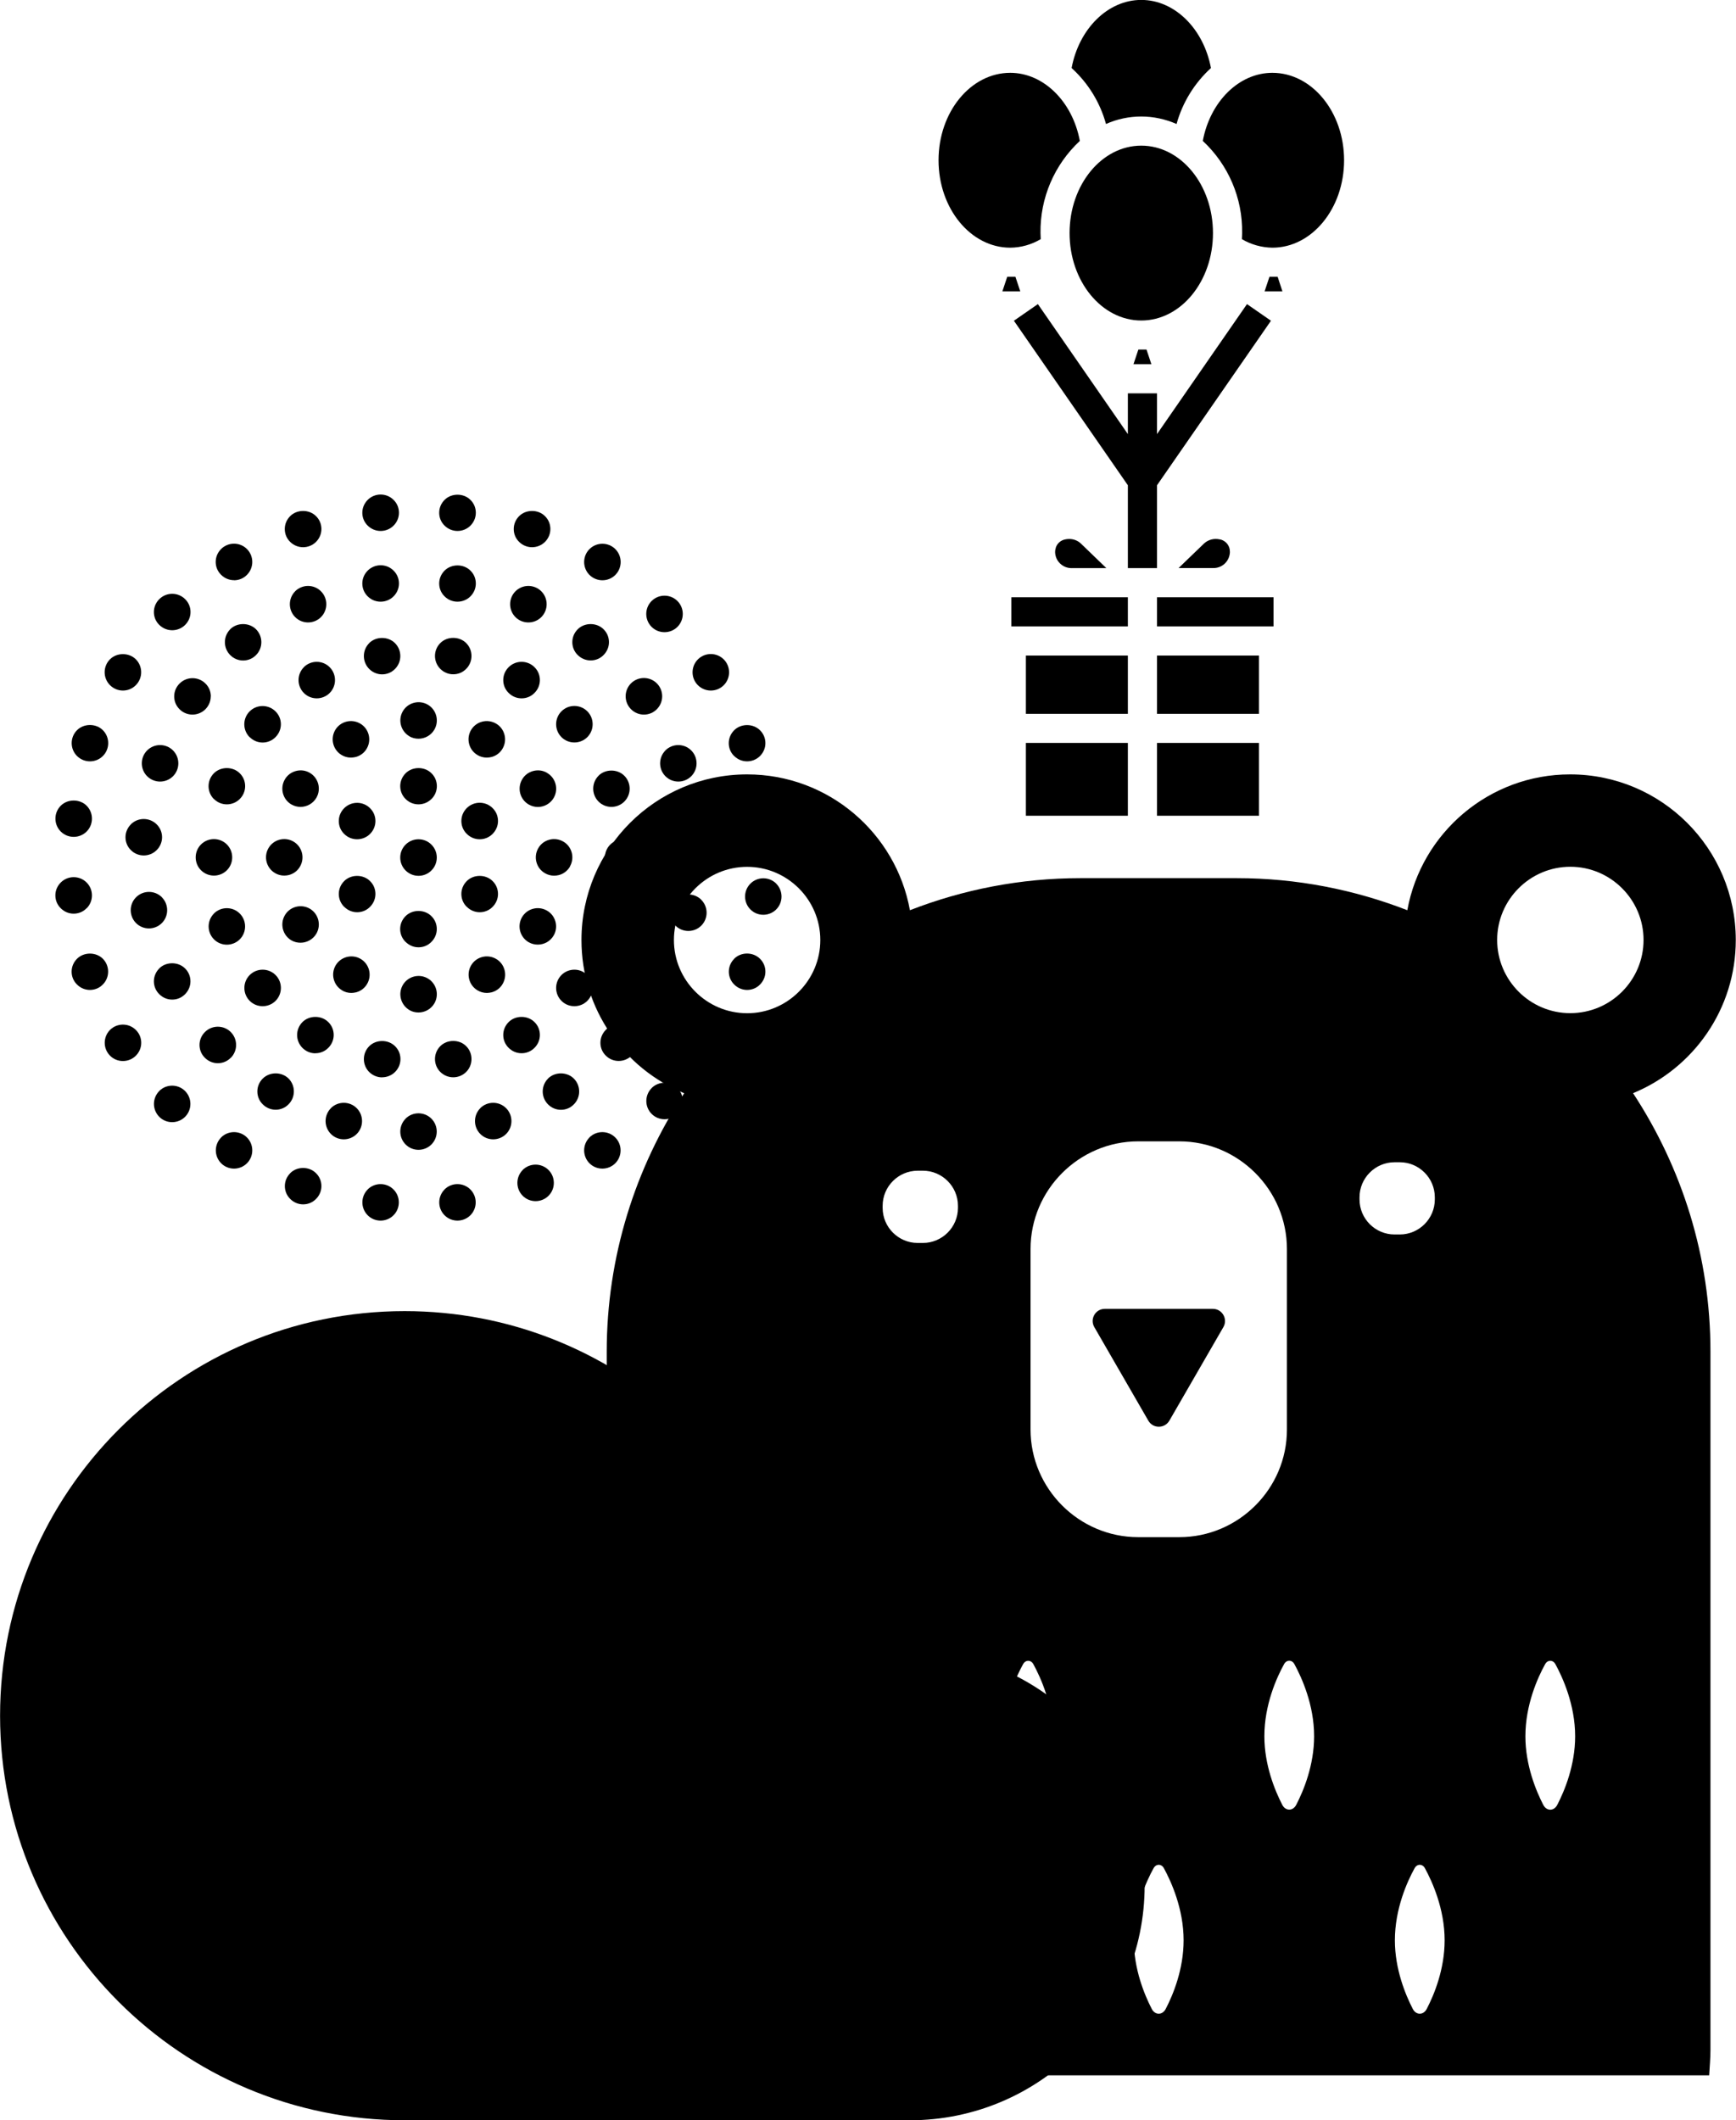 <?xml version="1.0" encoding="UTF-8"?>
<svg id="Layer_2" data-name="Layer 2" xmlns="http://www.w3.org/2000/svg" viewBox="0 0 231.71 283">
  <g id="gift">
    <g>
      <rect x="136.93" y="99.16" width="13.61" height="9.72"/>
      <polygon points="135.53 36.94 134.44 36.94 133.79 38.89 136.18 38.89 135.53 36.94"/>
      <rect x="134.99" y="79.72" width="15.55" height="3.89"/>
      <path d="m138.91,31.92c0-.27-.03-.53-.03-.81-.07-4.66,1.84-9.13,5.25-12.3-.97-5.23-4.83-9.09-9.29-9.09-5.28,0-9.57,5.23-9.57,11.67s4.29,11.67,9.57,11.67c1.43-.01,2.84-.41,4.07-1.14h0Z"/>
      <polygon points="151.29 48.61 153.68 48.61 153.03 46.66 151.94 46.66 151.29 48.61"/>
      <path d="m152.33,15.55c1.62,0,3.22.35,4.71,1,.79-2.87,2.39-5.46,4.59-7.47-.98-5.23-4.83-9.09-9.3-9.09s-8.32,3.86-9.3,9.09c2.21,2.01,3.8,4.59,4.59,7.47,1.48-.66,3.09-1,4.71-1h0Z"/>
      <ellipse cx="152.33" cy="31.11" rx="9.57" ry="11.67"/>
      <rect x="136.93" y="87.5" width="13.61" height="7.78"/>
      <path d="m147.67,75.83l-3.4-3.28c-.42-.4-.98-.61-1.56-.61-.18,0-.37.02-.55.06-.56.11-1.03.51-1.22,1.04-.07.21-.11.43-.11.66.03,1.21,1.03,2.15,2.23,2.13h4.61Z"/>
      <rect x="154.43" y="79.72" width="15.55" height="3.89"/>
      <polygon points="169.44 36.94 168.79 38.89 171.17 38.89 170.53 36.94 169.44 36.94"/>
      <path d="m169.83,9.72c-4.47,0-8.31,3.85-9.29,9.09,3.41,3.17,5.33,7.64,5.25,12.3,0,.27-.02.54-.03.81,1.23.73,2.64,1.12,4.07,1.14,5.28,0,9.57-5.23,9.57-11.67s-4.29-11.67-9.57-11.67h0Z"/>
      <rect x="154.43" y="87.5" width="13.61" height="7.78"/>
      <rect x="154.43" y="99.16" width="13.61" height="9.72"/>
      <path d="m162.82,72c-.75-.18-1.55.02-2.11.54l-3.4,3.28h4.61c1.21.03,2.2-.92,2.24-2.13,0-.22-.03-.45-.11-.66-.2-.53-.66-.92-1.22-1.04h0Z"/>
      <polygon points="154.43 75.83 154.43 64.77 169.64 42.81 166.44 40.59 154.43 57.94 154.43 52.5 150.54 52.5 150.54 57.94 138.53 40.59 135.33 42.81 150.54 64.77 150.54 75.83 154.43 75.83"/>
    </g>
  </g>
  <g id="dots">
    <g>
      <circle cx="55.86" cy="114.46" r="2.44"/>
      <path d="m57.59,106.65c.46-.46.72-1.07.72-1.72s-.25-1.26-.72-1.72c-.92-.92-2.53-.92-3.45,0-.46.46-.72,1.07-.72,1.72s.25,1.26.72,1.72c.48.48,1.1.71,1.72.71s1.25-.24,1.72-.71h0Z"/>
      <path d="m47.67,112.02c.62,0,1.25-.24,1.72-.71.46-.46.72-1.07.72-1.72s-.25-1.26-.72-1.72c-.95-.95-2.5-.95-3.45,0-.46.46-.72,1.07-.72,1.72s.25,1.26.72,1.72c.48.48,1.1.71,1.72.71h0Z"/>
      <path d="m45.95,121.04c.46.46,1.07.72,1.72.72s1.26-.25,1.72-.72c.46-.46.72-1.07.72-1.72s-.25-1.26-.72-1.72c-.92-.92-2.53-.92-3.45,0-.46.46-.72,1.07-.72,1.72,0,.65.26,1.27.72,1.72h0Z"/>
      <path d="m54.14,125.72c.46.46,1.07.72,1.72.72s1.26-.25,1.72-.72c.46-.46.72-1.07.72-1.72s-.25-1.26-.72-1.72c-.92-.92-2.53-.92-3.45,0-.46.46-.72,1.07-.72,1.72s.26,1.27.72,1.72h0Z"/>
      <path d="m62.31,121.04c.46.46,1.07.72,1.72.72s1.26-.25,1.72-.72c.46-.46.72-1.07.72-1.72s-.25-1.26-.72-1.72c-.92-.92-2.53-.92-3.45,0-.46.46-.72,1.07-.72,1.72s.25,1.27.72,1.72h0Z"/>
      <path d="m64.03,112.02c.65,0,1.26-.25,1.72-.72.46-.46.72-1.07.72-1.72s-.25-1.26-.72-1.72c-.95-.95-2.5-.95-3.45,0-.46.46-.72,1.07-.72,1.72s.25,1.26.72,1.72c.46.46,1.07.72,1.72.72h0Z"/>
      <path d="m45.62,100.79c.37.22.79.33,1.22.33.21,0,.42-.03.64-.08.63-.17,1.16-.57,1.48-1.14.32-.56.41-1.22.24-1.85-.17-.63-.57-1.16-1.14-1.48-1.17-.67-2.66-.27-3.33.89-.67,1.17-.27,2.66.89,3.33h0Z"/>
      <path d="m54.64,98.28c.38.22.8.32,1.22.32.84,0,1.67-.44,2.12-1.22.67-1.17.27-2.66-.89-3.33-1.17-.67-2.66-.27-3.33.89-.67,1.17-.27,2.66.89,3.34h0Z"/>
      <path d="m38.89,107.37c.38.22.8.33,1.22.33.84,0,1.67-.44,2.12-1.22.67-1.17.27-2.66-.89-3.33-.56-.33-1.22-.41-1.85-.24-.63.17-1.16.57-1.48,1.14-.67,1.17-.27,2.66.89,3.33h0Z"/>
      <path d="m38.57,116.79c.63-.17,1.16-.57,1.48-1.14.67-1.17.27-2.66-.89-3.33-1.17-.67-2.66-.27-3.33.89-.67,1.17-.27,2.66.89,3.33.37.22.79.33,1.22.33.21,0,.42-.03.64-.08h0Z"/>
      <path d="m38.89,125.51c.38.22.8.32,1.22.32.84,0,1.67-.44,2.12-1.22.67-1.17.27-2.66-.89-3.33-.56-.32-1.22-.41-1.85-.24-.63.17-1.16.57-1.48,1.14-.67,1.17-.27,2.66.89,3.34h0Z"/>
      <path d="m45.67,132.2c.37.22.79.33,1.22.33.21,0,.42-.03.64-.08.63-.17,1.16-.57,1.48-1.14.67-1.17.27-2.66-.89-3.33s-2.66-.27-3.33.89c-.32.56-.41,1.22-.24,1.85.17.63.57,1.16,1.14,1.48h0Z"/>
      <path d="m54.64,134.82c.38.22.8.32,1.22.32.84,0,1.67-.44,2.12-1.22.67-1.17.27-2.66-.89-3.33-1.17-.67-2.66-.27-3.33.89-.67,1.17-.27,2.66.89,3.34h0Z"/>
      <path d="m63.76,132.2c.37.22.79.33,1.22.33.21,0,.42-.03.64-.08.63-.17,1.16-.57,1.48-1.14.32-.56.41-1.22.24-1.85-.17-.63-.57-1.16-1.14-1.48-1.17-.67-2.66-.27-3.33.89-.67,1.17-.27,2.66.89,3.33h0Z"/>
      <path d="m73.9,124.87c.32-.56.41-1.22.24-1.85-.17-.63-.57-1.16-1.14-1.48-1.17-.67-2.66-.27-3.33.89-.67,1.17-.27,2.66.89,3.33.38.22.8.32,1.22.32.85,0,1.67-.43,2.12-1.22h0Z"/>
      <path d="m76.07,115.65c.32-.56.41-1.22.24-1.85-.17-.63-.57-1.16-1.14-1.48-.56-.32-1.22-.41-1.85-.24-.63.17-1.16.57-1.48,1.14-.32.56-.41,1.22-.24,1.85.17.63.57,1.16,1.14,1.48.37.22.79.33,1.22.33.21,0,.42-.03.64-.08.63-.17,1.15-.57,1.48-1.14h0Z"/>
      <path d="m73.01,103.15c-.56-.33-1.22-.41-1.85-.24-.63.17-1.16.57-1.48,1.14-.67,1.17-.27,2.66.89,3.33.38.22.8.33,1.22.33.84,0,1.67-.44,2.12-1.22.32-.56.41-1.22.24-1.85-.17-.63-.57-1.16-1.14-1.48h0Z"/>
      <path d="m62.86,97.46c-.67,1.17-.27,2.66.89,3.33.37.22.79.33,1.22.33.21,0,.42-.03.64-.08.63-.17,1.16-.57,1.48-1.14.32-.56.41-1.22.24-1.85-.17-.63-.57-1.16-1.14-1.48-1.17-.67-2.66-.27-3.33.89h0Z"/>
      <path d="m81.45,112.73c-.95.95-.95,2.5,0,3.45.46.46,1.07.72,1.72.72s1.26-.25,1.72-.72c.46-.46.72-1.07.72-1.72s-.25-1.26-.72-1.72c-.92-.92-2.53-.92-3.45,0h0Z"/>
      <path d="m69.62,140.58c.65,0,1.26-.25,1.72-.72.46-.46.72-1.07.72-1.72s-.25-1.26-.72-1.72c-.92-.92-2.53-.92-3.45,0-.46.46-.72,1.07-.72,1.72s.25,1.26.72,1.72c.46.46,1.07.72,1.72.72h0Z"/>
      <path d="m51.01,143.79c.62,0,1.25-.24,1.72-.71.46-.46.72-1.07.72-1.72s-.25-1.26-.72-1.72c-.92-.92-2.53-.92-3.45,0-.95.95-.95,2.5,0,3.45.48.47,1.1.71,1.72.71h0Z"/>
      <path d="m28.56,121.93c-.95.95-.95,2.5,0,3.45.48.48,1.1.71,1.72.71s1.25-.24,1.72-.71c.95-.95.95-2.5,0-3.45-.95-.95-2.5-.95-3.45,0h0Z"/>
      <path d="m49.28,85.84c-.95.95-.95,2.5,0,3.45.46.46,1.07.72,1.72.72s1.26-.25,1.72-.72c.95-.95.95-2.5,0-3.45-.92-.92-2.53-.92-3.45,0h0Z"/>
      <path d="m69.62,93.21c.65,0,1.26-.25,1.72-.72.46-.46.72-1.07.72-1.72s-.25-1.26-.72-1.72c-.95-.95-2.5-.95-3.45,0-.46.46-.72,1.07-.72,1.72s.25,1.26.72,1.72c.46.46,1.07.72,1.72.72h0Z"/>
      <path d="m76.67,99.1c.63,0,1.25-.24,1.72-.71.95-.95.95-2.5,0-3.45-.95-.95-2.5-.95-3.45,0-.95.95-.95,2.5,0,3.45.48.48,1.1.71,1.72.71h0Z"/>
      <path d="m79.89,103.54c-.95.95-.95,2.5,0,3.45.48.48,1.1.71,1.72.71s1.25-.24,1.72-.71c.95-.95.95-2.5,0-3.45-.92-.92-2.53-.92-3.45,0h0Z"/>
      <path d="m79.89,125.38c.48.48,1.1.71,1.72.71s1.25-.24,1.72-.71c.95-.95.95-2.5,0-3.45-.95-.95-2.5-.95-3.45,0-.95.95-.95,2.5,0,3.45h0Z"/>
      <path d="m76.67,134.3c.63,0,1.25-.24,1.72-.71.95-.95.95-2.5,0-3.45-.95-.95-2.5-.95-3.45,0-.95.95-.95,2.5,0,3.45.48.48,1.1.71,1.72.71h0Z"/>
      <path d="m60.5,143.79c.62,0,1.25-.24,1.72-.71.95-.95.95-2.5,0-3.45-.92-.92-2.53-.92-3.45,0-.95.95-.95,2.5,0,3.45.48.47,1.1.71,1.72.71h0Z"/>
      <path d="m35.06,134.3c.62,0,1.25-.24,1.72-.71.95-.95.95-2.5,0-3.45-.95-.95-2.5-.95-3.45,0-.95.95-.95,2.5,0,3.45.48.48,1.1.71,1.72.71h0Z"/>
      <path d="m28.56,116.87c.62,0,1.25-.24,1.72-.71.95-.95.95-2.5,0-3.45-.95-.95-2.5-.95-3.45,0-.95.95-.95,2.5,0,3.45.48.47,1.1.71,1.72.71h0Z"/>
      <path d="m28.56,106.65c.48.48,1.1.71,1.72.71s1.25-.24,1.72-.71c.46-.46.72-1.07.72-1.72s-.25-1.26-.72-1.72c-.92-.92-2.53-.92-3.45,0-.95.95-.95,2.5,0,3.45h0Z"/>
      <path d="m33.33,98.39c.46.46,1.07.72,1.72.72s1.26-.25,1.72-.72c.46-.46.72-1.07.72-1.72s-.25-1.26-.72-1.72c-.95-.95-2.5-.95-3.45,0-.95.95-.95,2.5,0,3.45h0Z"/>
      <path d="m40.56,89.05c-.95.95-.95,2.5,0,3.45.48.48,1.1.71,1.72.71s1.25-.24,1.72-.71c.95-.95.95-2.5,0-3.45-.95-.95-2.5-.95-3.45,0h0Z"/>
      <path d="m42.1,140.58c.65,0,1.26-.25,1.72-.72.46-.46.72-1.07.72-1.72s-.25-1.26-.72-1.72c-.92-.92-2.53-.92-3.45,0-.95.95-.95,2.5,0,3.45.46.46,1.07.72,1.72.72h0Z"/>
      <path d="m60.5,90c.65,0,1.26-.25,1.72-.72.95-.95.95-2.5,0-3.45-.92-.92-2.53-.92-3.45,0-.95.95-.95,2.5,0,3.45.46.46,1.07.72,1.72.72h0Z"/>
      <path d="m39.4,78.92c-.95.95-.95,2.5,0,3.45.48.48,1.1.71,1.72.71s1.25-.24,1.72-.71c.95-.95.95-2.5,0-3.45-.95-.95-2.49-.95-3.45,0h0Z"/>
      <path d="m30.73,83.99c-.95.95-.95,2.5,0,3.45.46.46,1.07.72,1.72.72s1.26-.25,1.72-.72c.95-.95.95-2.5,0-3.45-.92-.92-2.53-.92-3.45,0h0Z"/>
      <path d="m28.14,92.95c0-.65-.25-1.26-.72-1.72-.95-.95-2.5-.95-3.45,0-.46.46-.72,1.07-.72,1.72s.25,1.26.72,1.72c.48.48,1.1.71,1.72.71s1.25-.24,1.72-.71c.46-.46.72-1.08.72-1.72h0Z"/>
      <path d="m21.37,104.32c.62,0,1.25-.24,1.72-.71.95-.95.95-2.5,0-3.45-.95-.95-2.5-.95-3.45,0-.95.95-.95,2.5,0,3.45.48.47,1.1.71,1.72.71h0Z"/>
      <path d="m17.47,110.03c-.46.46-.72,1.07-.72,1.72s.25,1.26.72,1.72c.48.48,1.1.71,1.72.71s1.25-.24,1.72-.71c.46-.46.72-1.07.72-1.72s-.25-1.26-.72-1.72c-.95-.95-2.5-.95-3.45,0h0Z"/>
      <path d="m21.61,119.76c-.95-.95-2.5-.95-3.45,0-.95.95-.95,2.5,0,3.45.48.48,1.1.71,1.72.71s1.25-.24,1.72-.71c.95-.95.95-2.5,0-3.45h0Z"/>
      <path d="m21.26,129.26c-.46.46-.72,1.07-.72,1.72s.25,1.26.72,1.72c.46.46,1.07.72,1.72.72s1.26-.25,1.72-.72c.46-.46.72-1.07.72-1.72s-.25-1.26-.72-1.72c-.92-.92-2.53-.92-3.45,0h0Z"/>
      <path d="m30.8,141.2c.95-.95.95-2.5,0-3.45-.95-.95-2.5-.95-3.45,0-.46.46-.72,1.07-.72,1.72s.25,1.26.72,1.72c.46.46,1.07.72,1.72.72s1.27-.25,1.72-.72h0Z"/>
      <path d="m38.52,143.96c-.92-.92-2.53-.92-3.45,0-.46.46-.72,1.07-.72,1.72s.25,1.26.72,1.72c.46.46,1.07.72,1.72.72s1.26-.25,1.72-.72c.95-.95.95-2.5,0-3.45h0Z"/>
      <path d="m44.17,147.91c-.95.95-.95,2.5,0,3.45.48.48,1.1.71,1.72.71s1.25-.24,1.72-.71c.95-.95.95-2.5,0-3.45-.95-.95-2.5-.95-3.45,0h0Z"/>
      <path d="m54.14,149.31c-.95.95-.95,2.5,0,3.45.48.48,1.1.71,1.72.71s1.25-.24,1.72-.71c.95-.95.95-2.5,0-3.45-.95-.95-2.5-.95-3.45,0h0Z"/>
      <path d="m64.11,147.91c-.95.95-.95,2.5,0,3.45.48.48,1.1.71,1.72.71s1.25-.24,1.72-.71c.95-.95.95-2.5,0-3.45-.95-.95-2.5-.95-3.45,0h0Z"/>
      <path d="m73.15,143.96c-.95.95-.95,2.5,0,3.45.46.46,1.07.72,1.72.72s1.26-.25,1.72-.72c.95-.95.95-2.5,0-3.45-.92-.92-2.53-.92-3.45,0h0Z"/>
      <path d="m80.86,137.46c-.46.46-.72,1.07-.72,1.72s.25,1.26.72,1.72c.48.48,1.1.71,1.72.71s1.25-.24,1.72-.71c.46-.46.72-1.07.72-1.72s-.25-1.26-.72-1.72c-.95-.95-2.5-.95-3.45,0h0Z"/>
      <path d="m88.38,133.8c.62,0,1.25-.24,1.72-.71.95-.95.95-2.5,0-3.45-.95-.95-2.5-.95-3.45,0-.95.95-.95,2.5,0,3.45.48.48,1.1.71,1.72.71h0Z"/>
      <path d="m93.61,120.1c-.95-.95-2.5-.95-3.45,0-.95.95-.95,2.5,0,3.45.48.48,1.1.71,1.72.71s1.25-.24,1.72-.71c.95-.95.95-2.5,0-3.45h0Z"/>
      <path d="m90.81,110.03c-.95.95-.95,2.5,0,3.45.48.48,1.1.71,1.72.71s1.25-.24,1.72-.71c.95-.95.95-2.5,0-3.45-.93-.92-2.53-.92-3.45,0h0Z"/>
      <path d="m88.82,100.16c-.95.95-.95,2.5,0,3.45.48.48,1.1.71,1.72.71s1.25-.24,1.72-.71c.95-.95.95-2.5,0-3.45-.95-.95-2.5-.95-3.45,0h0Z"/>
      <path d="m85.95,95.38c.65,0,1.26-.25,1.72-.72.95-.95.95-2.5,0-3.45-.95-.95-2.5-.95-3.45,0-.95.95-.95,2.5,0,3.45.46.46,1.07.72,1.72.72h0Z"/>
      <path d="m78.84,88.15c.65,0,1.26-.25,1.72-.72.46-.46.72-1.07.72-1.72s-.25-1.26-.72-1.72c-.92-.92-2.53-.92-3.45,0-.46.46-.72,1.07-.72,1.72s.25,1.26.72,1.72c.46.46,1.08.72,1.72.72h0Z"/>
      <path d="m70.53,83.08c.63,0,1.25-.24,1.72-.71.95-.95.95-2.5,0-3.45-.95-.95-2.5-.95-3.45,0-.95.95-.95,2.5,0,3.45.48.48,1.1.71,1.72.71h0Z"/>
      <path d="m61.07,80.31c.62,0,1.25-.24,1.72-.71.46-.46.72-1.07.72-1.72s-.25-1.26-.72-1.72c-.92-.92-2.53-.92-3.45,0-.46.46-.72,1.07-.72,1.72s.25,1.26.72,1.72c.48.48,1.1.71,1.72.71h0Z"/>
      <path d="m50.81,80.31c.62,0,1.25-.24,1.72-.71.46-.46.72-1.07.72-1.72s-.25-1.26-.72-1.72c-.95-.95-2.5-.95-3.45,0-.46.46-.72,1.07-.72,1.72s.25,1.26.72,1.72c.48.48,1.1.71,1.72.71h0Z"/>
      <path d="m40.46,73.04c.62,0,1.25-.24,1.72-.71.46-.46.72-1.07.72-1.72s-.25-1.26-.72-1.72c-.92-.92-2.53-.92-3.45,0-.46.46-.72,1.07-.72,1.72s.25,1.26.72,1.72c.48.47,1.1.71,1.72.71h0Z"/>
      <path d="m31.24,77.45c.65,0,1.26-.25,1.72-.72.95-.95.95-2.5,0-3.45s-2.5-.95-3.45,0c-.46.46-.72,1.07-.72,1.72s.25,1.26.72,1.72c.46.46,1.07.72,1.72.72h0Z"/>
      <path d="m22.99,84.12c.62,0,1.25-.24,1.72-.71.46-.46.72-1.07.72-1.72s-.25-1.26-.72-1.72c-.95-.95-2.5-.95-3.45,0-.46.46-.72,1.07-.72,1.72s.25,1.26.72,1.72c.48.47,1.1.71,1.72.71h0Z"/>
      <path d="m16.41,92.17c.65,0,1.26-.25,1.72-.72.95-.95.95-2.5,0-3.45-.92-.92-2.53-.92-3.45,0-.95.95-.95,2.5,0,3.45.46.46,1.07.72,1.72.72h0Z"/>
      <path d="m12.01,101.62c.62,0,1.25-.24,1.72-.71.95-.95.95-2.5,0-3.45-.92-.92-2.53-.92-3.45,0-.95.95-.95,2.5,0,3.45.48.47,1.1.71,1.72.71h0Z"/>
      <path d="m9.84,111.7c.62,0,1.25-.24,1.72-.71.95-.95.95-2.5,0-3.45-.92-.92-2.53-.92-3.45,0-.95.95-.95,2.5,0,3.45.48.47,1.1.71,1.72.71h0Z"/>
      <path d="m11.56,121.24c.95-.95.95-2.5,0-3.45-.95-.95-2.5-.95-3.45,0-.46.46-.72,1.07-.72,1.72s.25,1.26.72,1.72c.46.46,1.07.72,1.72.72s1.27-.25,1.72-.72h0Z"/>
      <path d="m49.08,158.76c-.95.95-.95,2.5,0,3.45.48.48,1.1.71,1.72.71s1.25-.24,1.72-.71c.95-.95.95-2.5,0-3.45-.95-.95-2.5-.95-3.45,0h0Z"/>
      <path d="m59.34,158.76c-.95.95-.95,2.5,0,3.45.48.48,1.1.71,1.72.71s1.25-.24,1.72-.71c.95-.95.95-2.5,0-3.45-.95-.95-2.5-.95-3.45,0h0Z"/>
      <path d="m69.77,156.16c-.95.95-.95,2.5,0,3.45.48.48,1.1.71,1.72.71s1.25-.24,1.72-.71c.95-.95.95-2.5,0-3.45-.95-.95-2.5-.95-3.45,0h0Z"/>
      <path d="m78.68,151.82c-.95.95-.95,2.5,0,3.45.48.48,1.1.71,1.72.71s1.25-.24,1.72-.71c.95-.95.95-2.5,0-3.45-.95-.95-2.5-.95-3.45,0h0Z"/>
      <path d="m86.98,145.23c-.95.95-.95,2.5,0,3.45.48.48,1.1.71,1.72.71s1.25-.24,1.72-.71c.95-.95.95-2.5,0-3.45-.95-.95-2.5-.95-3.45,0h0Z"/>
      <path d="m93.59,137.46c-.95.95-.95,2.5,0,3.45.48.48,1.1.71,1.72.71s1.25-.24,1.72-.71c.95-.95.95-2.5,0-3.45-.95-.95-2.5-.95-3.45,0h0Z"/>
      <path d="m98,127.97c-.46.46-.72,1.07-.72,1.72s.25,1.26.72,1.72c.46.46,1.07.72,1.72.72s1.26-.25,1.72-.72c.46-.46.72-1.07.72-1.72s-.25-1.26-.72-1.72c-.93-.93-2.53-.93-3.45,0h0Z"/>
      <path d="m103.61,117.94c-.95-.95-2.5-.95-3.45,0-.95.95-.95,2.5,0,3.45.48.48,1.1.71,1.72.71s1.25-.24,1.72-.71c.95-.95.95-2.5,0-3.45h0Z"/>
      <path d="m100.16,107.53c-.95.95-.95,2.5,0,3.45.48.48,1.1.71,1.72.71s1.25-.24,1.72-.71c.95-.95.95-2.5,0-3.45-.95-.95-2.5-.95-3.45,0h0Z"/>
      <path d="m98,100.91c.48.48,1.1.71,1.72.71s1.25-.24,1.72-.71c.46-.46.72-1.07.72-1.72s-.25-1.26-.72-1.72c-.92-.92-2.53-.92-3.45,0-.46.46-.72,1.07-.72,1.72s.25,1.27.72,1.72h0Z"/>
      <path d="m94.88,92.17c.63,0,1.25-.24,1.72-.71.95-.95.95-2.5,0-3.45-.95-.95-2.5-.95-3.45,0-.95.95-.95,2.5,0,3.45.48.47,1.1.71,1.72.71h0Z"/>
      <path d="m88.7,84.38c.63,0,1.25-.24,1.72-.71.95-.95.95-2.5,0-3.45-.95-.95-2.5-.95-3.45,0-.95.95-.95,2.5,0,3.45.48.48,1.1.71,1.72.71h0Z"/>
      <path d="m80.41,77.45c.63,0,1.25-.24,1.72-.71.95-.95.95-2.5,0-3.45-.95-.95-2.5-.95-3.45,0-.95.95-.95,2.5,0,3.45.48.47,1.1.71,1.72.71h0Z"/>
      <path d="m71.02,73.04c.62,0,1.25-.24,1.72-.71.46-.46.72-1.07.72-1.72s-.25-1.26-.72-1.72c-.92-.92-2.53-.92-3.45,0-.46.46-.72,1.07-.72,1.72s.25,1.26.72,1.72c.48.47,1.1.71,1.72.71h0Z"/>
      <path d="m61.07,70.87c.62,0,1.25-.24,1.72-.71.46-.46.72-1.07.72-1.72s-.25-1.26-.72-1.72c-.92-.92-2.53-.92-3.45,0-.46.46-.72,1.07-.72,1.72s.25,1.26.72,1.72c.48.47,1.1.71,1.72.71h0Z"/>
      <path d="m50.81,70.87c.62,0,1.25-.24,1.72-.71.46-.46.72-1.07.72-1.72s-.25-1.26-.72-1.72c-.95-.95-2.5-.95-3.45,0-.46.46-.72,1.07-.72,1.72s.25,1.26.72,1.72c.48.47,1.1.71,1.72.71h0Z"/>
      <path d="m38.74,156.59c-.46.46-.72,1.07-.72,1.72s.25,1.26.72,1.72c.46.46,1.07.72,1.72.72s1.26-.25,1.72-.72c.46-.46.72-1.07.72-1.72s-.25-1.26-.72-1.72c-.92-.93-2.53-.93-3.45,0h0Z"/>
      <path d="m29.52,151.82c-.95.95-.95,2.5,0,3.45.48.48,1.1.71,1.72.71s1.25-.24,1.72-.71c.95-.95.95-2.5,0-3.45-.95-.95-2.5-.95-3.45,0h0Z"/>
      <path d="m21.26,145.62c-.95.95-.95,2.5,0,3.45.48.48,1.1.71,1.72.71s1.25-.24,1.72-.71c.95-.95.95-2.5,0-3.45-.95-.95-2.5-.95-3.45,0h0Z"/>
      <path d="m14.69,137.46c-.95.95-.95,2.5,0,3.45.48.48,1.1.71,1.72.71s1.25-.24,1.72-.71c.46-.46.72-1.07.72-1.72s-.25-1.26-.72-1.72c-.95-.95-2.5-.95-3.45,0h0Z"/>
      <path d="m13.73,127.97c-.92-.92-2.53-.92-3.45,0-.46.46-.72,1.07-.72,1.72s.25,1.26.72,1.72c.46.46,1.07.72,1.72.72s1.26-.25,1.72-.72c.95-.95.95-2.5,0-3.45h0Z"/>
    </g>
  </g>
  <g id="bear">
    <g>
      <path d="m161.88,174.7h-14.42c-1.25,0-2.02,1.35-1.4,2.43l7.21,12.49c.62,1.08,2.18,1.08,2.81,0l7.21-12.49c.62-1.08-.16-2.43-1.4-2.43h0Z"/>
      <path d="m209.6,135.23c-5.39,0-9.77-4.39-9.77-9.77s4.39-9.77,9.77-9.77,9.77,4.39,9.77,9.77-4.38,9.77-9.77,9.77Zm-1.75,105.68c-.44.85-1.42.85-1.86,0-.98-1.9-2.39-5.3-2.39-9.16,0-4.21,1.65-7.85,2.63-9.62.33-.61,1.05-.61,1.38,0,.97,1.78,2.63,5.42,2.63,9.62,0,3.86-1.4,7.25-2.39,9.16h0Zm-17.42,27.23c-.44.85-1.42.85-1.86,0-.98-1.9-2.39-5.3-2.39-9.16,0-4.21,1.65-7.85,2.63-9.62.33-.61,1.05-.61,1.38,0,.97,1.78,2.63,5.42,2.63,9.62,0,3.87-1.4,7.26-2.39,9.16h0Zm-8.97-108.04v-.3c0-2.56,2.1-4.67,4.67-4.67h.71c2.56,0,4.67,2.1,4.67,4.67v.3c0,2.56-2.1,4.67-4.67,4.67h-.71c-2.56,0-4.67-2.09-4.67-4.67Zm-8.45,80.8c-.44.85-1.42.85-1.86,0-.98-1.9-2.39-5.3-2.39-9.16,0-4.21,1.65-7.85,2.63-9.62.33-.61,1.05-.61,1.38,0,.97,1.78,2.63,5.42,2.63,9.62,0,3.86-1.4,7.25-2.39,9.16h0Zm-15.61-35.73h-5.48c-7.9,0-14.37-6.47-14.37-14.37v-24.09c0-7.9,6.47-14.37,14.37-14.37h5.48c7.9,0,14.37,6.47,14.37,14.37v24.09c.01,7.9-6.46,14.37-14.37,14.37Zm-1.81,62.97c-.44.85-1.42.85-1.86,0-.98-1.9-2.39-5.3-2.39-9.16,0-4.21,1.65-7.85,2.63-9.62.33-.61,1.05-.61,1.38,0,.97,1.78,2.63,5.42,2.63,9.62,0,3.87-1.4,7.26-2.39,9.16h0Zm-17.42-27.23c-.44.85-1.42.85-1.86,0-.98-1.9-2.39-5.3-2.39-9.16,0-4.21,1.65-7.85,2.63-9.62.33-.61,1.05-.61,1.38,0,.97,1.78,2.63,5.42,2.63,9.62,0,3.86-1.4,7.25-2.39,9.16h0Zm-10.31-79.68c0,2.56-2.1,4.67-4.67,4.67h-.71c-2.56,0-4.67-2.1-4.67-4.67v-.3c0-2.56,2.1-4.67,4.67-4.67h.71c2.56,0,4.67,2.1,4.67,4.67v.3Zm-7.11,106.92c-.44.85-1.42.85-1.86,0-.98-1.9-2.39-5.3-2.39-9.16,0-4.21,1.65-7.85,2.63-9.62.33-.61,1.05-.61,1.38,0,.97,1.78,2.63,5.42,2.63,9.62,0,3.87-1.4,7.26-2.39,9.16h0Zm-17.42-27.23c-.44.85-1.42.85-1.86,0-.98-1.9-2.39-5.3-2.39-9.16,0-4.21,1.65-7.85,2.63-9.62.33-.61,1.05-.61,1.38,0,.97,1.78,2.63,5.42,2.63,9.62,0,3.86-1.4,7.25-2.39,9.16h0Zm-13.38-115.45c0-5.39,4.39-9.77,9.77-9.77s9.77,4.39,9.77,9.77-4.39,9.77-9.77,9.77-9.77-4.39-9.77-9.77Zm141.73,0c0-12.2-9.9-22.11-22.11-22.11-10.84,0-19.86,7.82-21.73,18.13-7.08-2.75-14.75-4.28-22.76-4.28h-20.87c-8.02,0-15.69,1.53-22.76,4.28-1.87-10.31-10.89-18.13-21.73-18.13-12.2,0-22.11,9.9-22.11,22.11,0,9.23,5.67,17.14,13.71,20.45-6.52,9.94-10.34,21.8-10.34,34.52v93.18c.01,1.14.12,2.26.18,3.38h146.97c.06-1.13.17-2.24.17-3.38v-93.19c.01-12.72-3.81-24.58-10.33-34.52,8.04-3.31,13.71-11.21,13.71-20.44h0Z"/>
    </g>
  </g>
  <g id="cloud">
    <path d="m121.43,220.32c-4.92,0-9.56,1.16-13.7,3.19-2.75-27.25-25.75-48.51-53.72-48.51-29.83,0-54,24.18-54,54s24.18,54,54,54h67.43c17.3,0,31.34-14.03,31.34-31.34s-14.03-31.34-31.34-31.34h0Z"/>
  </g>
</svg>